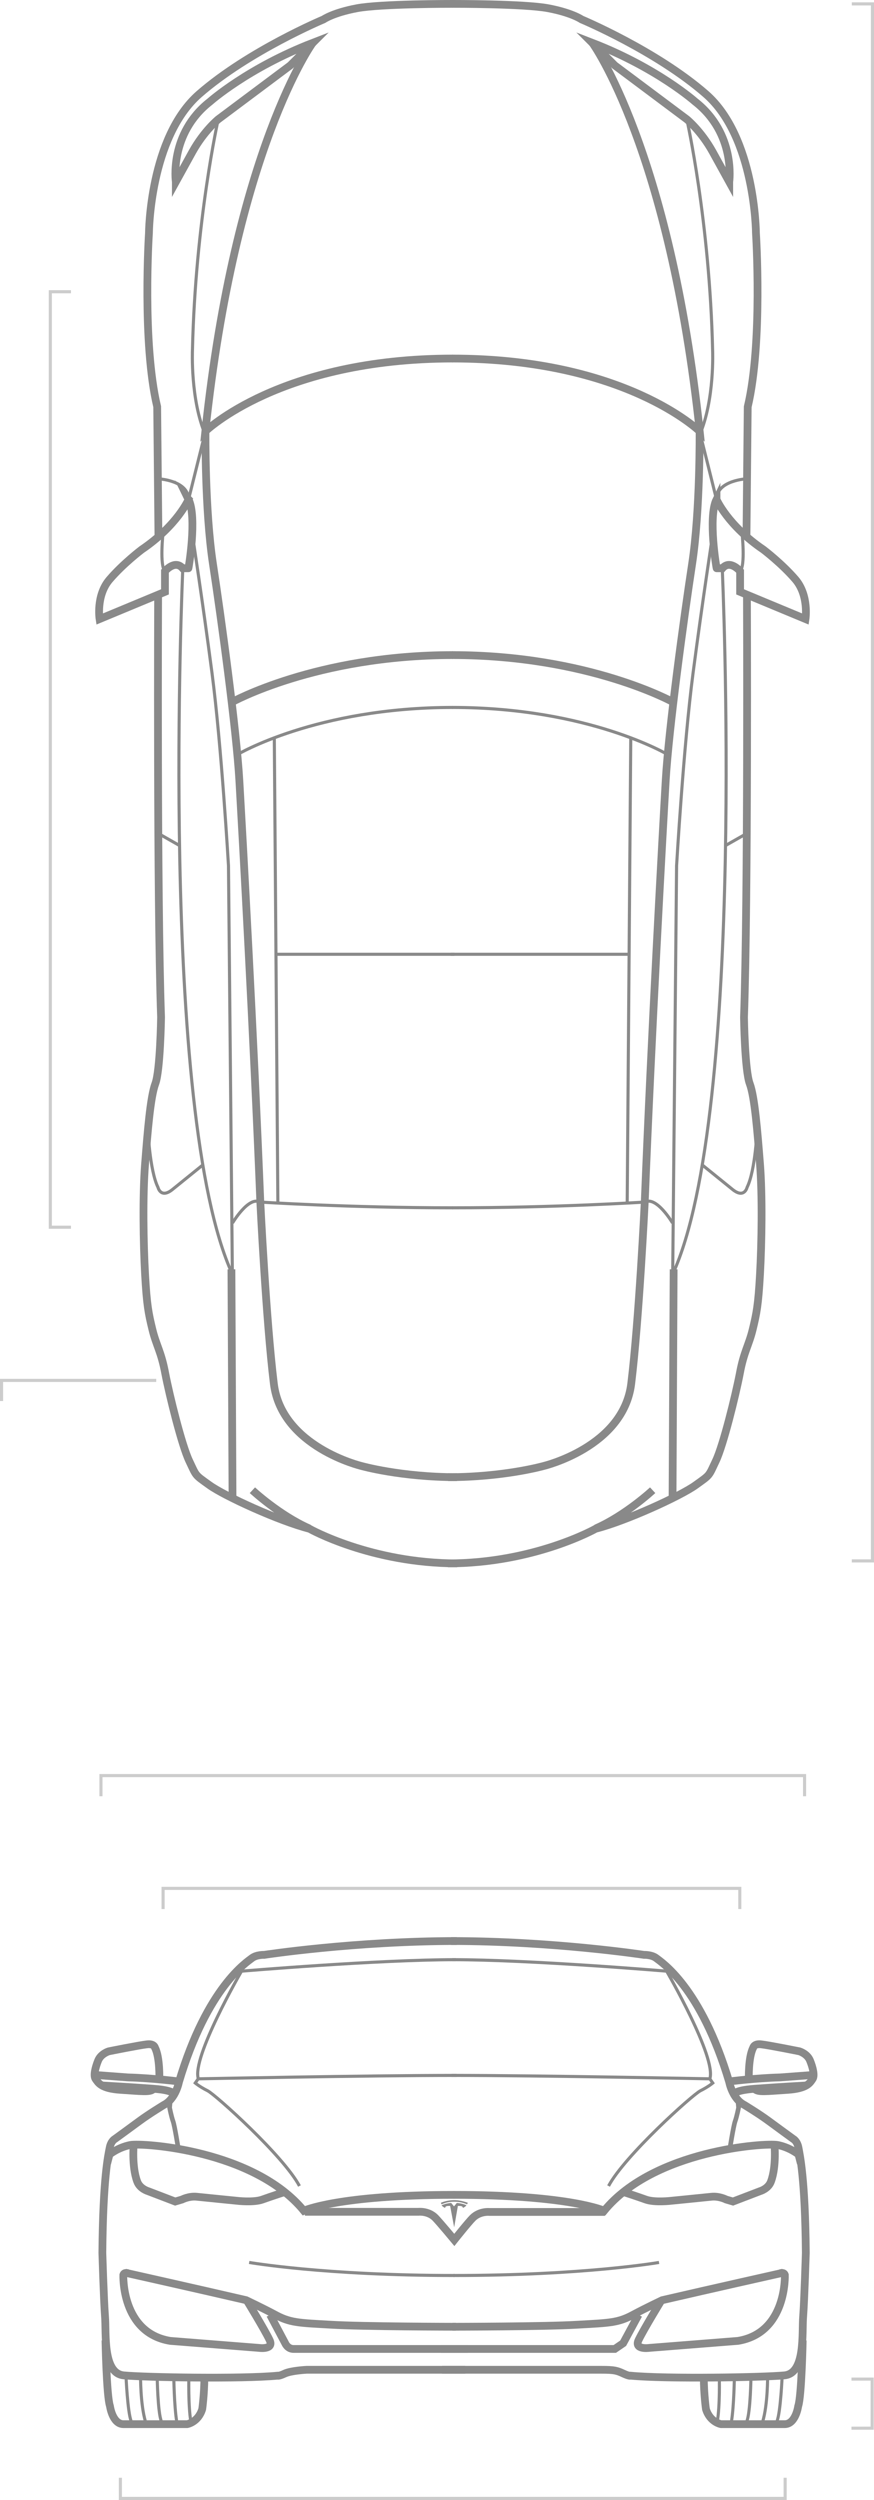 <svg xmlns="http://www.w3.org/2000/svg" id="Layer_1" viewBox="0 0 562.7 1609.3">
  <style>
    .st0{fill:none;stroke:#898989;stroke-width:3;stroke-miterlimit:10;} .st1{fill:none;stroke:#898989;stroke-width:5;stroke-miterlimit:10;} .st2{fill:none;stroke:#898989;stroke-width:2;stroke-miterlimit:10;} .st3{fill:#898989;} .st4{fill:none;stroke:#CCCCCC;stroke-width:2;stroke-miterlimit:10;}
  </style>
  <path d="M109.6 1352.1l-.4 4.7s1.1 5.6 2.2 8.7c1.1 3.1 3.4 17.7 3.4 17.7" class="st0"/>
  <path d="M86.1 1380.2s-1.4 14.2 2.2 24c1.7 4.8 7 6.3 7 6.3l17.5 6.7 4.4-1.3s4.4-2.3 9.4-1.8c6.7.7 25.9 2.6 25.9 2.6s10.7 1.3 16.5-.8 14.2-4.8 14.2-4.8m315.4-30.9s1.4 14.2-2.2 24c-1.7 4.8-7 6.3-7 6.3l-17.5 6.7-4.4-1.3s-4.4-2.3-9.4-1.8c-6.7.7-25.9 2.6-25.9 2.6s-10.7 1.3-16.5-.8-14.2-4.8-14.2-4.8" class="st1"/>
  <path d="M69 1392.7l1.5-5.8s5.4-4.5 13.4-6.1c8-1.5 79.6 3.2 111.7 42.3 0 0 22-10.2 96.8-10.2m-210.2 50.4s-2.2-.7-2.8 1.1c0 0-1.5 37.3 30.2 42.5l57 4.5s10.2 1.5 6.9-5.2c-3.2-6.7-14.7-25.5-14.7-25.5m142.4 31.4H189c-3.9 0-5.4-3.7-5.4-3.7l-9.7-18.3" class="st1"/>
  <path d="M294 1336c-57.6 0-166.3 2.2-166.3 2.2-4.5-13.6 27.8-69.3 27.8-69.3s87.6-7.4 138-7.4" class="st2"/>
  <path d="M299.6 1525.5H197.4s-9.9.5-14 2.4-4.7 1.4-4.7 1.4c-23.1 2.2-85.2 1.1-99-.2s-11.2-27.3-12.1-38.1c-.8-10.8-1.7-40.8-1.7-40.8.4-48.1 3.8-63 4.7-67.5.8-4.5 3.4-5.8 3.4-5.8s9.9-7.2 16-11.7 15.5-10.2 15.5-10.2c7.7-3.9 9.7-14.7 9.7-14.7 18.3-61.4 44-77.4 47-79.8 3-2.3 7.9-2.1 7.9-2.1s58-8.9 124-8.9" class="st1"/>
  <path d="M115.2 1339.9s-17.2-2.2-32.8-2.6l-21.5-1.6m51.1 12.8s1.4-2.8-13.2-3.9-32.9-2.1-32.9-2.1" class="st1"/>
  <path d="M102.6 1338.3s.4-13.9-2.8-20.1c0 0-.5-2.8-5.2-2.2-4.7.5-24.6 4.5-24.6 4.5s-5 1.5-6.8 5.9-3.2 9.9-1.6 12c1.6 2.1 3.2 6.1 16.1 6.9s19.6 1.8 21.1-.7M80.6 1463s45.5 10.2 77.9 17.7c0 0 10.9 5.2 18.2 9.1 10 5.5 15.2 5.5 36.7 6.7 19.6 1.2 80.1 1.3 80.1 1.3" class="st1"/>
  <path d="M160.4 1456.4s48.2 8.4 132.3 8.4" class="st2"/>
  <path d="M67.9 1506.6s.7 35.9 2.9 42.3c0 0 1.6 11.6 8.7 11.6h41s7.1-1.2 9.7-9.7c0 0 1.3-9 1.4-20.6" class="st1"/>
  <path d="M81.1 1529s1 24 3.4 29.7m6-29.3s-.2 18.3 3.2 29.6m7.5-29.4s.3 23.3 2.7 29.1m8-28.7s.2 18.6 1.9 29m7.8-29s-.5 18.6 1.3 29m69.9-151.8c-10.3-19.4-54-58.7-59.1-61.3-5.2-2.6-8-5-8-5l1.9-2.7" class="st2"/>
  <path d="M475.1 1352.1l.4 4.7s-1.1 5.6-2.2 8.7c-1.1 3.1-3.4 17.7-3.4 17.7" class="st0"/>
  <path d="M515.6 1392.7l-1.5-5.8s-5.4-4.5-13.4-6.1c-8-1.5-79.6 3.2-111.7 42.3 0 0-22-10.2-96.8-10.2m210.3 50.4s2.2-.7 2.8 1.1c0 0 1.5 37.3-30.2 42.5l-57 4.5s-10.2 1.5-6.9-5.2c3.2-6.7 14.7-25.5 14.7-25.5m-142.1 31.4h112l5.4-3.7 9.9-18.3" class="st1"/>
  <path d="M290.7 1336c57.6 0 166.3 2.2 166.3 2.2 4.5-13.6-27.8-69.3-27.8-69.3s-87.6-7.4-138-7.4" class="st2"/>
  <path d="M284.6 1525.5h102.7c8.2 0 9.9.5 14 2.4s4.7 1.4 4.7 1.4c23.1 2.2 85.2 1.1 99-.2 13.8-1.3 11.2-27.3 12.1-38.1.8-10.8 1.7-40.8 1.7-40.8-.4-48.1-3.9-63-4.7-67.5-.8-4.5-3.4-5.8-3.4-5.8s-9.9-7.2-16-11.7c-6.1-4.5-15.5-10.2-15.5-10.2-7.7-3.9-9.7-14.7-9.7-14.7-18.3-61.4-44-77.4-47-79.8-3-2.3-7.9-2.1-7.9-2.1s-58.3-8.9-124.2-8.9" class="st1"/>
  <path d="M469.4 1339.9s17.2-2.2 32.8-2.6l21.5-1.6m-51 12.8s-1.4-2.8 13.2-3.9 32.9-2.1 32.9-2.1" class="st1"/>
  <path d="M482.1 1338.3s-.4-13.9 2.8-20.1c0 0 .5-2.8 5.2-2.2 4.7.5 24.6 4.5 24.6 4.5s5 1.5 6.8 5.9c1.8 4.4 3.2 9.9 1.6 12-1.5 2.1-3.2 6.1-16.1 6.9s-19.6 1.8-21.1-.7m-96.4 79.3h-74.3s-6.2-.7-10.8 3.8c-3 3-11.9 14.2-11.9 14.2s-9.3-11.2-12.3-14.3c-4.5-4.5-10.8-3.8-10.8-3.8h-73.1m307.9 39.2s-45.5 10.2-77.9 17.7c0 0-10.9 5.2-18.2 9.1-10 5.5-15.2 5.5-36.7 6.7-19.6 1.2-80.1 1.3-80.1 1.3" class="st1"/>
  <path d="M424.3 1456.4s-48.2 8.4-132.3 8.4" class="st2"/>
  <path d="M516.8 1506.6s-.7 35.9-2.9 42.3c0 0-1.6 11.6-8.7 11.6h-41s-7.1-1.2-9.7-9.7c0 0-1.3-9-1.4-20.6" class="st1"/>
  <path d="M503.6 1529s-1 24-3.4 29.7m-6-29.3s.2 18.3-3.2 29.6m-7.5-29.4s-.3 23.3-2.7 29.1m-8-28.7s-.2 18.6-1.9 29m-7.8-29s.5 18.6-1.3 29m-70-151.8c10.3-19.4 54-58.7 59.1-61.3 5.2-2.6 8-5 8-5l-1.9-2.7" class="st2"/>
  <path d="M292.4 1433.8l2.4-13.8c2.3 0 3.1.2 3.2 1.3 0 0 1.6-.6 2.3-1.7-3.1-1.4-6.2-1.5-6.2-1.5l-1.8 2.2-1.8-2.2s-3.1.1-6.2 1.5c.8 1.2 2.3 1.7 2.3 1.7.1-1.1.8-1.3 3.2-1.3l2.6 13.8z" class="st3"/>
  <path d="M292.4 1417.3c2.5 0 5.3.4 8.3 1.7.4-.7.5-1 .5-1-3.2-1.2-6.2-1.7-8.7-1.7-2.6 0-5.6.4-8.7 1.7l.5 1c2.8-1.3 5.6-1.7 8.1-1.7z" class="st3"/>
  <path d="M65 1156.3V1143h453v13.3M505.5 1595v13.3h-428V1595m470.7-63.5h13.3v31.6h-13.3M105 1228.9v-13.3h371.3v13.3M1 901.9v-13.3h99.6" class="st4"/>
  <path d="M291.2 2.5s46.3-.1 61.7 2.8 21.5 7.2 21.5 7.2 48 20.1 80 48 32.3 89.6 32.3 89.6 4.5 70.5-5.3 111.8l-.8 82.7m.3 38.9s.8 193.5-1.9 271.4c0 0 .5 34.2 3.7 42.7s5 31.3 6.6 51.7c1.6 20.4 1.1 51.1 0 71s-2.2 25.2-4.7 35.5-5.7 14.3-8.3 28.4c-2.7 14-10.6 46.1-15.4 56.2-4.8 10.1-3.4 8.7-13 15.6-9.5 6.9-44.8 23.1-64.4 28.1 0 0-39.5 22.3-95.1 22.3m131.8-47.1s-17.3 16.1-36.6 24.6" class="st1"/>
  <path d="M381.3 27.5s49.8 68.1 69.2 250.2c0 0-48-46.9-159.3-46.9m159.2 46.9s.5 50.6-4.8 85.3-15.1 106.5-17 139.4-9.3 165.6-13.5 271.4c0 0-3.7 76.1-8.7 116.9-5 40.8-56.4 53-56.4 53s-25.4 7.2-61.5 7.2m172.8-629.4s7.2 16.7 30.2 32.3c0 0 11.9 9 20.7 19.3 8.7 10.3 6.4 25.4 6.4 25.4L476.5 381v-13.3s-6.4-7.7-11.4-1.9h-3.7c-.1.2-5.7-32.9-.1-44.3z" class="st1"/>
  <path d="M465 366s15.8 350.3-31.9 454.2l2.5-262.9s4.5-77.4 10.6-124c6.1-46.6 12.6-88.8 12.6-88.8" class="st2"/>
  <path d="M469.5 117.1s4.5-31-22-51.7c0 0-24.4-21.7-66.3-37.9l14.6 14.6 46.4 34.7s9.1 7.4 16.6 20.9l10.7 19.4z" class="st1"/>
  <path d="M442.2 76.8s14.7 65.5 16.6 148.7c0 0 1.4 31.8-8.4 54.6m30.6 28.1s-19.4.8-19.7 13.2m19.7 215l-13.9 7.9m20.4 182s-1.1 27.1-6.5 38c0 0-1.7 7.4-9.1 1.6L452 749.8" class="st2"/>
  <path d="M433.7 817.1l-.7 147.3m.6-512.3s-54.5-30.4-142.4-30.4" class="st1"/>
  <path d="M430 485.8s-50.8-30.4-138.8-30.4m114.9 19.5l-2.3 299.5m1.1-160.1H290.1m160.3-336.6l10.9 43.8M433 787.3s-10.3-17.5-17.8-13.5c0 0-57.2 3.7-124 3.7m186.5-434.8s2.4 21.7-1.3 25.1" class="st2"/>
  <path d="M291.5 2.5s-46.3-.1-61.7 2.8-21.5 7.2-21.5 7.2-48 20.1-80 48S95.9 150 95.9 150s-4.5 70.5 5.3 111.8l.8 82.7m-.2 39s-.8 193.5 1.9 271.4c0 0-.5 34.2-3.7 42.7s-5 31.3-6.6 51.7c-1.6 20.4-1.1 51.1 0 71s2.2 25.2 4.7 35.5 5.7 14.3 8.3 28.4c2.7 14 10.6 46.1 15.4 56.2 4.8 10.1 3.4 8.7 13 15.6 9.5 6.9 44.8 23.1 64.4 28.1 0 0 39.5 22.3 95.1 22.3m-131.8-47.1s17.3 16.1 36.6 24.6" class="st1"/>
  <path d="M201.4 27.5s-49.8 68.1-69.2 250.2c0 0 48-46.9 159.3-46.9m-159.2 46.9s-.5 50.6 4.8 85.3c5.3 34.7 15.1 106.5 17 139.4s9.3 165.6 13.5 271.4c0 0 3.7 76.1 8.7 116.9 5 40.8 56.4 53 56.4 53s25.4 7.2 61.5 7.2M121.4 321.5s-7.2 16.7-30.2 32.3c0 0-11.9 9-20.7 19.3s-6.4 25.4-6.4 25.4l42.1-17.5v-13.3s6.4-7.7 11.4-1.9h3.7c.1.2 5.7-32.9.1-44.3z" class="st1"/>
  <path d="M117.7 366s-15.8 350.3 31.9 454.2l-2.5-262.9s-4.5-77.4-10.6-124c-6.1-46.6-12.6-88.8-12.6-88.8" class="st2"/>
  <path d="M113.2 117.1s-4.5-31 22-51.7c0 0 24.4-21.7 66.3-37.9l-14.6 14.6-46.4 34.7s-9.1 7.4-16.6 20.9l-10.7 19.4z" class="st1"/>
  <path d="M140.5 76.8s-14.7 65.5-16.6 148.7c0 0-1.4 31.8 8.4 54.6m-30.6 28.1s19.4.8 19.7 13.2m-19.7 215l13.9 7.9m-20.4 182s1.1 27.1 6.5 38c0 0 1.7 7.4 9.1 1.6l19.9-16.1" class="st2"/>
  <path d="M149 817.1l.7 147.3m-.6-512.3s54.5-30.4 142.4-30.4" class="st1"/>
  <path d="M152.7 485.8s50.8-30.4 138.8-30.4m-114.9 19.5l2.3 299.5m-1.1-160.1h114.8M132.3 277.7l-10.9 43.8m28.3 465.8s10.3-17.5 17.8-13.5c0 0 57.2 3.7 124 3.7M105 342.7s-2.4 21.7 1.3 25.1" class="st2"/>
  <path d="M45.7 790H32.4V187.8h13.3M548.4 2.5h13.3v1002.3h-13.3" class="st4"/>
</svg>
